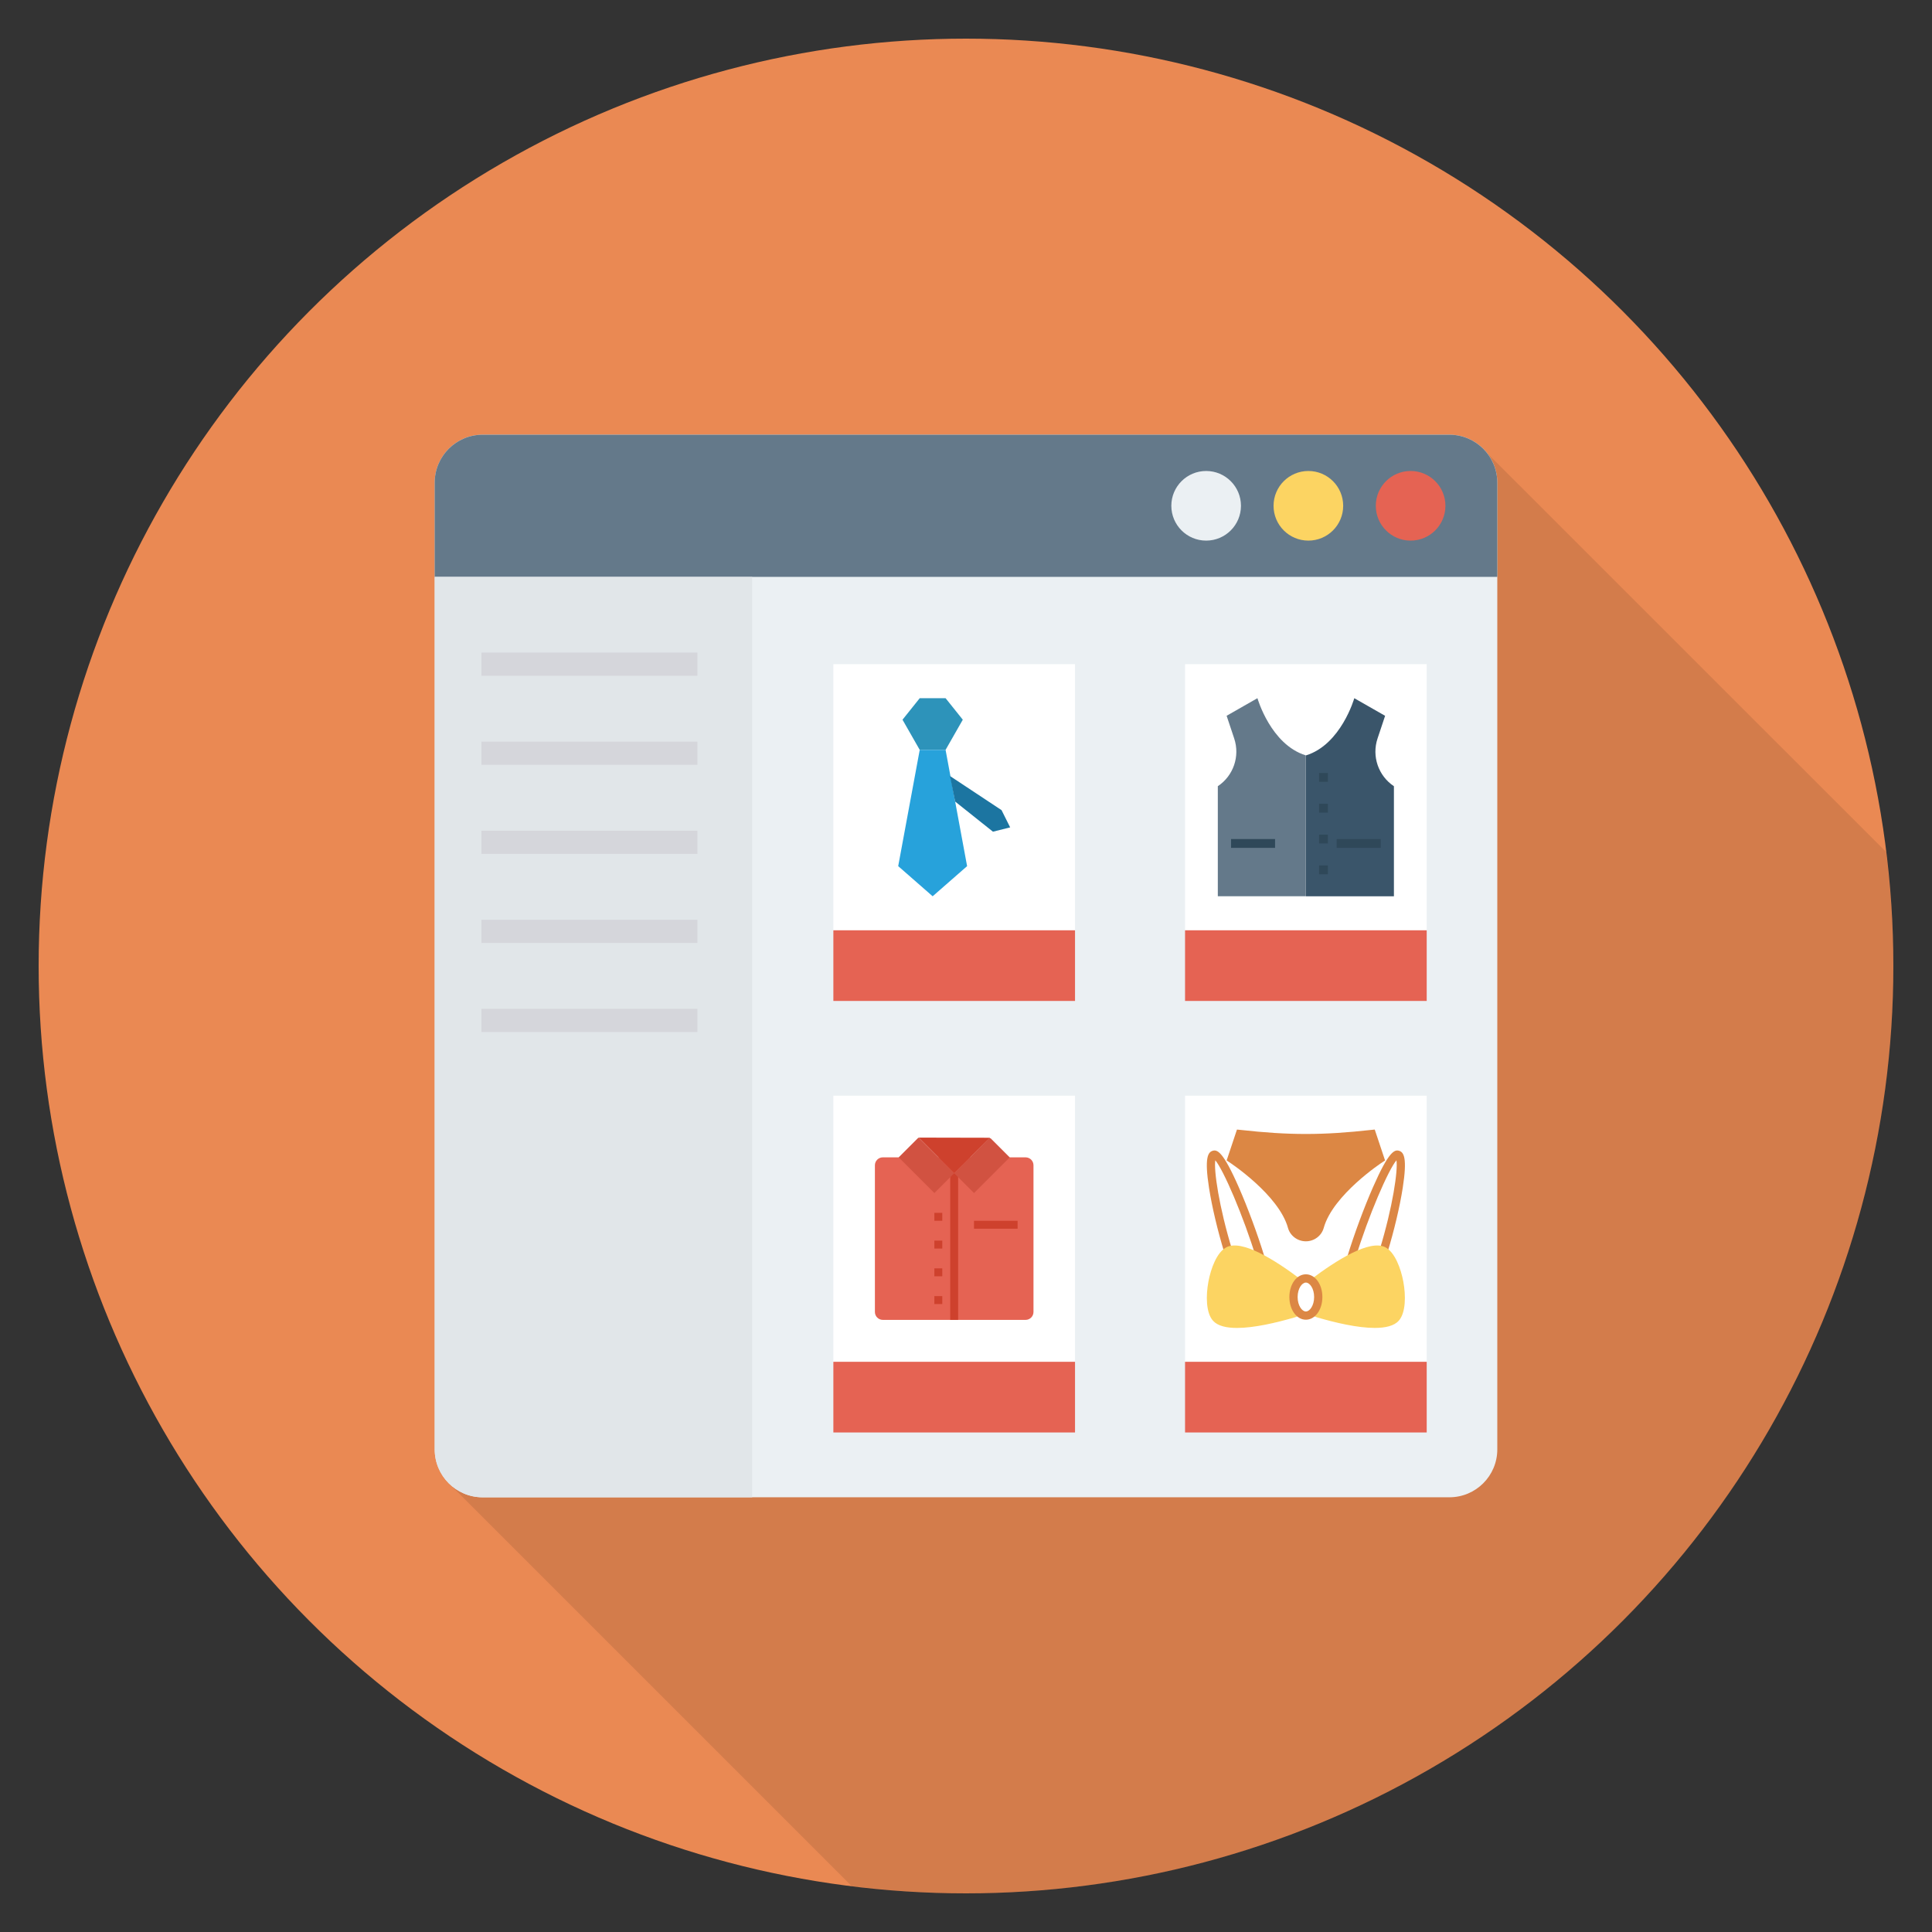 <?xml version="1.0" encoding="utf-8"?>
<!-- Generator: Adobe Illustrator 21.0.2, SVG Export Plug-In . SVG Version: 6.00 Build 0)  -->
<svg xmlns="http://www.w3.org/2000/svg" xmlns:xlink="http://www.w3.org/1999/xlink" version="1.1" id="Layer_1" x="0px" y="0px" viewBox="0 0 100 100" enable-background="new 0 0 100 100" xml:space="preserve" width="512" height="512">
<rect x="0" y="0" width="100" height="100" fill="#333333" stroke="none"/>
<g>
	<circle fill="#EA8953" cx="50" cy="50" r="48"/>
	<path opacity="0.1" d="M76.89,23.36C76.44,22.83,75.77,22.5,75.02,22.5H24.98   c-1.2,0-2.2,0.85-2.43,1.98C22.52,24.64,22.5,24.81,22.5,24.98v50.04   c0,0.68,0.28,1.3,0.73,1.75l20.854,20.854C46.024,97.863,47.995,98,50,98   c26.51,0,48-21.49,48-48c0-1.999-0.137-3.965-0.374-5.901L76.93,23.41   L76.89,23.36z"/>
	<g>
		<path fill="#EBF0F3" d="M77.5,24.979v50.04c0,1.37-1.11,2.48-2.48,2.48H24.98    c-1.37,0-2.48-1.11-2.48-2.48v-50.04c0-1.37,1.11-2.48,2.48-2.48    h50.04C76.39,22.499,77.5,23.609,77.5,24.979z"/>
		<path fill="#64798A" d="M77.5,24.982c0-1.37-1.111-2.481-2.481-2.481H24.981    c-1.37,0-2.481,1.111-2.481,2.481v4.877h55V24.982z"/>
		<circle fill="#EBF0F3" cx="62.43" cy="26.18" r="1.802"/>
		<circle fill="#FCD462" cx="67.721" cy="26.18" r="1.802"/>
		<circle fill="#E56353" cx="73.013" cy="26.18" r="1.802"/>
		<path fill="#E1E6E9" d="M22.5,29.86v45.16c0,1.37,1.111,2.481,2.481,2.481h13.954    V29.86H22.5z"/>
		<g>
			<rect x="24.918" y="33.777" fill="#D5D6DB" width="11.18" height="1.2"/>
		</g>
		<g>
			<rect x="24.918" y="38.387" fill="#D5D6DB" width="11.18" height="1.2"/>
		</g>
		<g>
			<rect x="24.918" y="42.998" fill="#D5D6DB" width="11.18" height="1.2"/>
		</g>
		<g>
			<rect x="24.918" y="47.608" fill="#D5D6DB" width="11.18" height="1.2"/>
		</g>
		<g>
			<rect x="24.918" y="52.218" fill="#D5D6DB" width="11.18" height="1.2"/>
		</g>
		<rect x="43.135" y="34.377" fill="#FFFFFF" width="12.508" height="13.775"/>
		<rect x="43.135" y="48.152" fill="#E56353" width="12.508" height="3.657"/>
		<rect x="61.338" y="34.377" fill="#FFFFFF" width="12.508" height="13.775"/>
		<rect x="61.338" y="48.152" fill="#E56353" width="12.508" height="3.657"/>
		<rect x="43.135" y="56.712" fill="#FFFFFF" width="12.508" height="13.775"/>
		<rect x="43.135" y="70.487" fill="#E56353" width="12.508" height="3.657"/>
		<rect x="61.338" y="56.712" fill="#FFFFFF" width="12.508" height="13.775"/>
		<rect x="61.338" y="70.487" fill="#E56353" width="12.508" height="3.657"/>
		<g>
			<polygon fill="#2D93BA" points="49.834,37.252 48.943,36.138 47.605,36.138 46.714,37.252      47.605,38.813 48.943,38.813    "/>
			<polygon fill="#27A2DB" points="48.943,38.813 47.605,38.813 46.491,44.831 48.274,46.391      50.057,44.831    "/>
			<polyline fill="#1C75A1" points="49.169,40.165 51.84,41.933 52.286,42.825 51.395,43.048      49.438,41.488    "/>
		</g>
		<g>
			<path fill="#3A556A" d="M72.149,40.695c-0.807-0.538-1.154-1.55-0.848-2.47l0.392-1.175     l-1.595-0.911c0,0-0.684,2.402-2.506,2.962v7.291h4.557V40.695z"/>
			<path fill="#64798A" d="M65.085,36.138l-1.595,0.911l0.392,1.175     c0.307,0.92-0.04,1.932-0.848,2.47v5.696h4.557v-7.291     C65.769,38.54,65.085,36.138,65.085,36.138z"/>
			<g>
				<rect x="69.187" y="43.429" fill="#2F4859" width="2.279" height="0.456"/>
			</g>
			<g>
				<rect x="63.718" y="43.429" fill="#2F4859" width="2.279" height="0.456"/>
			</g>
			<g>
				<rect x="68.275" y="40.011" fill="#2F4859" width="0.456" height="0.456"/>
			</g>
			<g>
				<rect x="68.275" y="41.606" fill="#2F4859" width="0.456" height="0.456"/>
			</g>
			<g>
				<rect x="68.275" y="43.201" fill="#2F4859" width="0.456" height="0.456"/>
			</g>
			<g>
				<rect x="68.275" y="44.796" fill="#2F4859" width="0.456" height="0.456"/>
			</g>
		</g>
		<g>
			<path fill="#E56353" d="M46.517,59.904h-0.822c-0.227,0-0.41,0.184-0.41,0.41v7.593     c0,0.227,0.184,0.41,0.41,0.41h7.388c0.227,0,0.41-0.184,0.41-0.41     v-7.593c0-0.227-0.184-0.41-0.41-0.41h-0.82"/>
			<g>
				<rect x="49.183" y="60.726" fill="#CE412D" width="0.41" height="7.592"/>
			</g>
			<g>
				<rect x="50.414" y="63.188" fill="#CE412D" width="2.257" height="0.41"/>
			</g>
			<g>
				<rect x="48.362" y="62.777" fill="#CE412D" width="0.41" height="0.41"/>
			</g>
			<g>
				<rect x="48.362" y="64.214" fill="#CE412D" width="0.41" height="0.41"/>
			</g>
			<g>
				<rect x="48.362" y="65.65" fill="#CE412D" width="0.41" height="0.41"/>
			</g>
			<rect x="48.362" y="67.087" fill="#CE412D" width="0.41" height="0.41"/>
			<polygon fill="#CE412D" points="47.546,58.882 51.248,58.89 49.389,60.726    "/>
			<path fill="#D15241" d="M49.389,60.726l-1.026,1.026l-1.847-1.847l1.009-1.009     c0.009-0.009,0.024-0.009,0.034,0L49.389,60.726z"/>
			<path fill="#D15241" d="M49.389,60.726l1.026,1.026l1.847-1.847l-0.971-0.971     c-0.03-0.03-0.079-0.03-0.109,0L49.389,60.726z"/>
		</g>
		<g>
			<g>
				<path fill="#DC8744" d="M70.145,65.167l-0.408-0.125c0.353-1.154,0.863-2.533,1.332-3.6      c0.818-1.863,1.116-1.949,1.349-1.877c0.242,0.074,0.431,0.357,0.187,1.92      c-0.154,0.984-0.443,2.205-0.793,3.349l-0.408-0.125      c0.689-2.254,0.958-4.136,0.876-4.653      C71.863,60.548,70.84,62.893,70.145,65.167z"/>
			</g>
			<g>
				<path fill="#DC8744" d="M65.038,65.167c-0.695-2.274-1.718-4.619-2.134-5.111      c-0.082,0.516,0.187,2.399,0.876,4.653l-0.408,0.125      c-0.35-1.144-0.639-2.365-0.793-3.349c-0.244-1.562-0.054-1.846,0.187-1.92      c0.233-0.071,0.531,0.014,1.349,1.877c0.469,1.067,0.979,2.446,1.332,3.6      L65.038,65.167z"/>
			</g>
			<g>
				<path fill="#DC8744" d="M71.691,60.066l-0.139,0.092      c-0.026,0.015-2.561,1.687-3.035,3.396c-0.113,0.41-0.493,0.696-0.925,0.696      c-0.431,0-0.814-0.286-0.927-0.696c-0.474-1.711-3.009-3.381-3.035-3.396      l-0.139-0.092l0.534-1.6l0.173,0.017c2.537,0.282,4.25,0.282,6.788,0      l0.171-0.017L71.691,60.066z"/>
			</g>
			<g>
				<path fill="#FCD462" d="M72.638,66.349c-0.128-0.696-0.44-1.532-0.932-1.79      c-0.804-0.421-2.534,0.67-3.843,1.658l0.129,0.171l0.001,0.249      c0.263,0.267,0.264,0.75,0.003,1.019l0.001,0.218l-0.115,0.18      c0.091,0.058,0.181,0.1,0.274,0.128c0.978,0.287,2.121,0.551,3.001,0.551      c0.554,0,1.004-0.105,1.244-0.375C72.771,67.94,72.766,67.046,72.638,66.349z"/>
				<path fill="#FCD462" d="M67.188,67.874l0-0.104      c-0.465-0.245-0.463-1.003,0.003-1.246l0-0.137l-0-0l0.129-0.17      c-1.309-0.989-3.037-2.08-3.843-1.658c-0.492,0.257-0.804,1.093-0.932,1.79      c-0.128,0.697-0.133,1.591,0.238,2.009c0.24,0.271,0.69,0.376,1.244,0.376      c0.88-0,2.023-0.265,3.001-0.551c0.093-0.027,0.185-0.07,0.275-0.128      l-0.116-0.18L67.188,67.874z"/>
			</g>
			<g>
				<path fill="#DC8744" d="M67.592,68.308c-0.479,0-0.854-0.516-0.854-1.175      s0.375-1.175,0.854-1.175s0.854,0.516,0.854,1.175      S68.071,68.308,67.592,68.308z M67.592,66.386c-0.202,0-0.427,0.307-0.427,0.748      s0.225,0.748,0.427,0.748c0.202,0,0.427-0.307,0.427-0.748      S67.794,66.386,67.592,66.386z"/>
			</g>
		</g>
	</g>
</g>
</svg>
